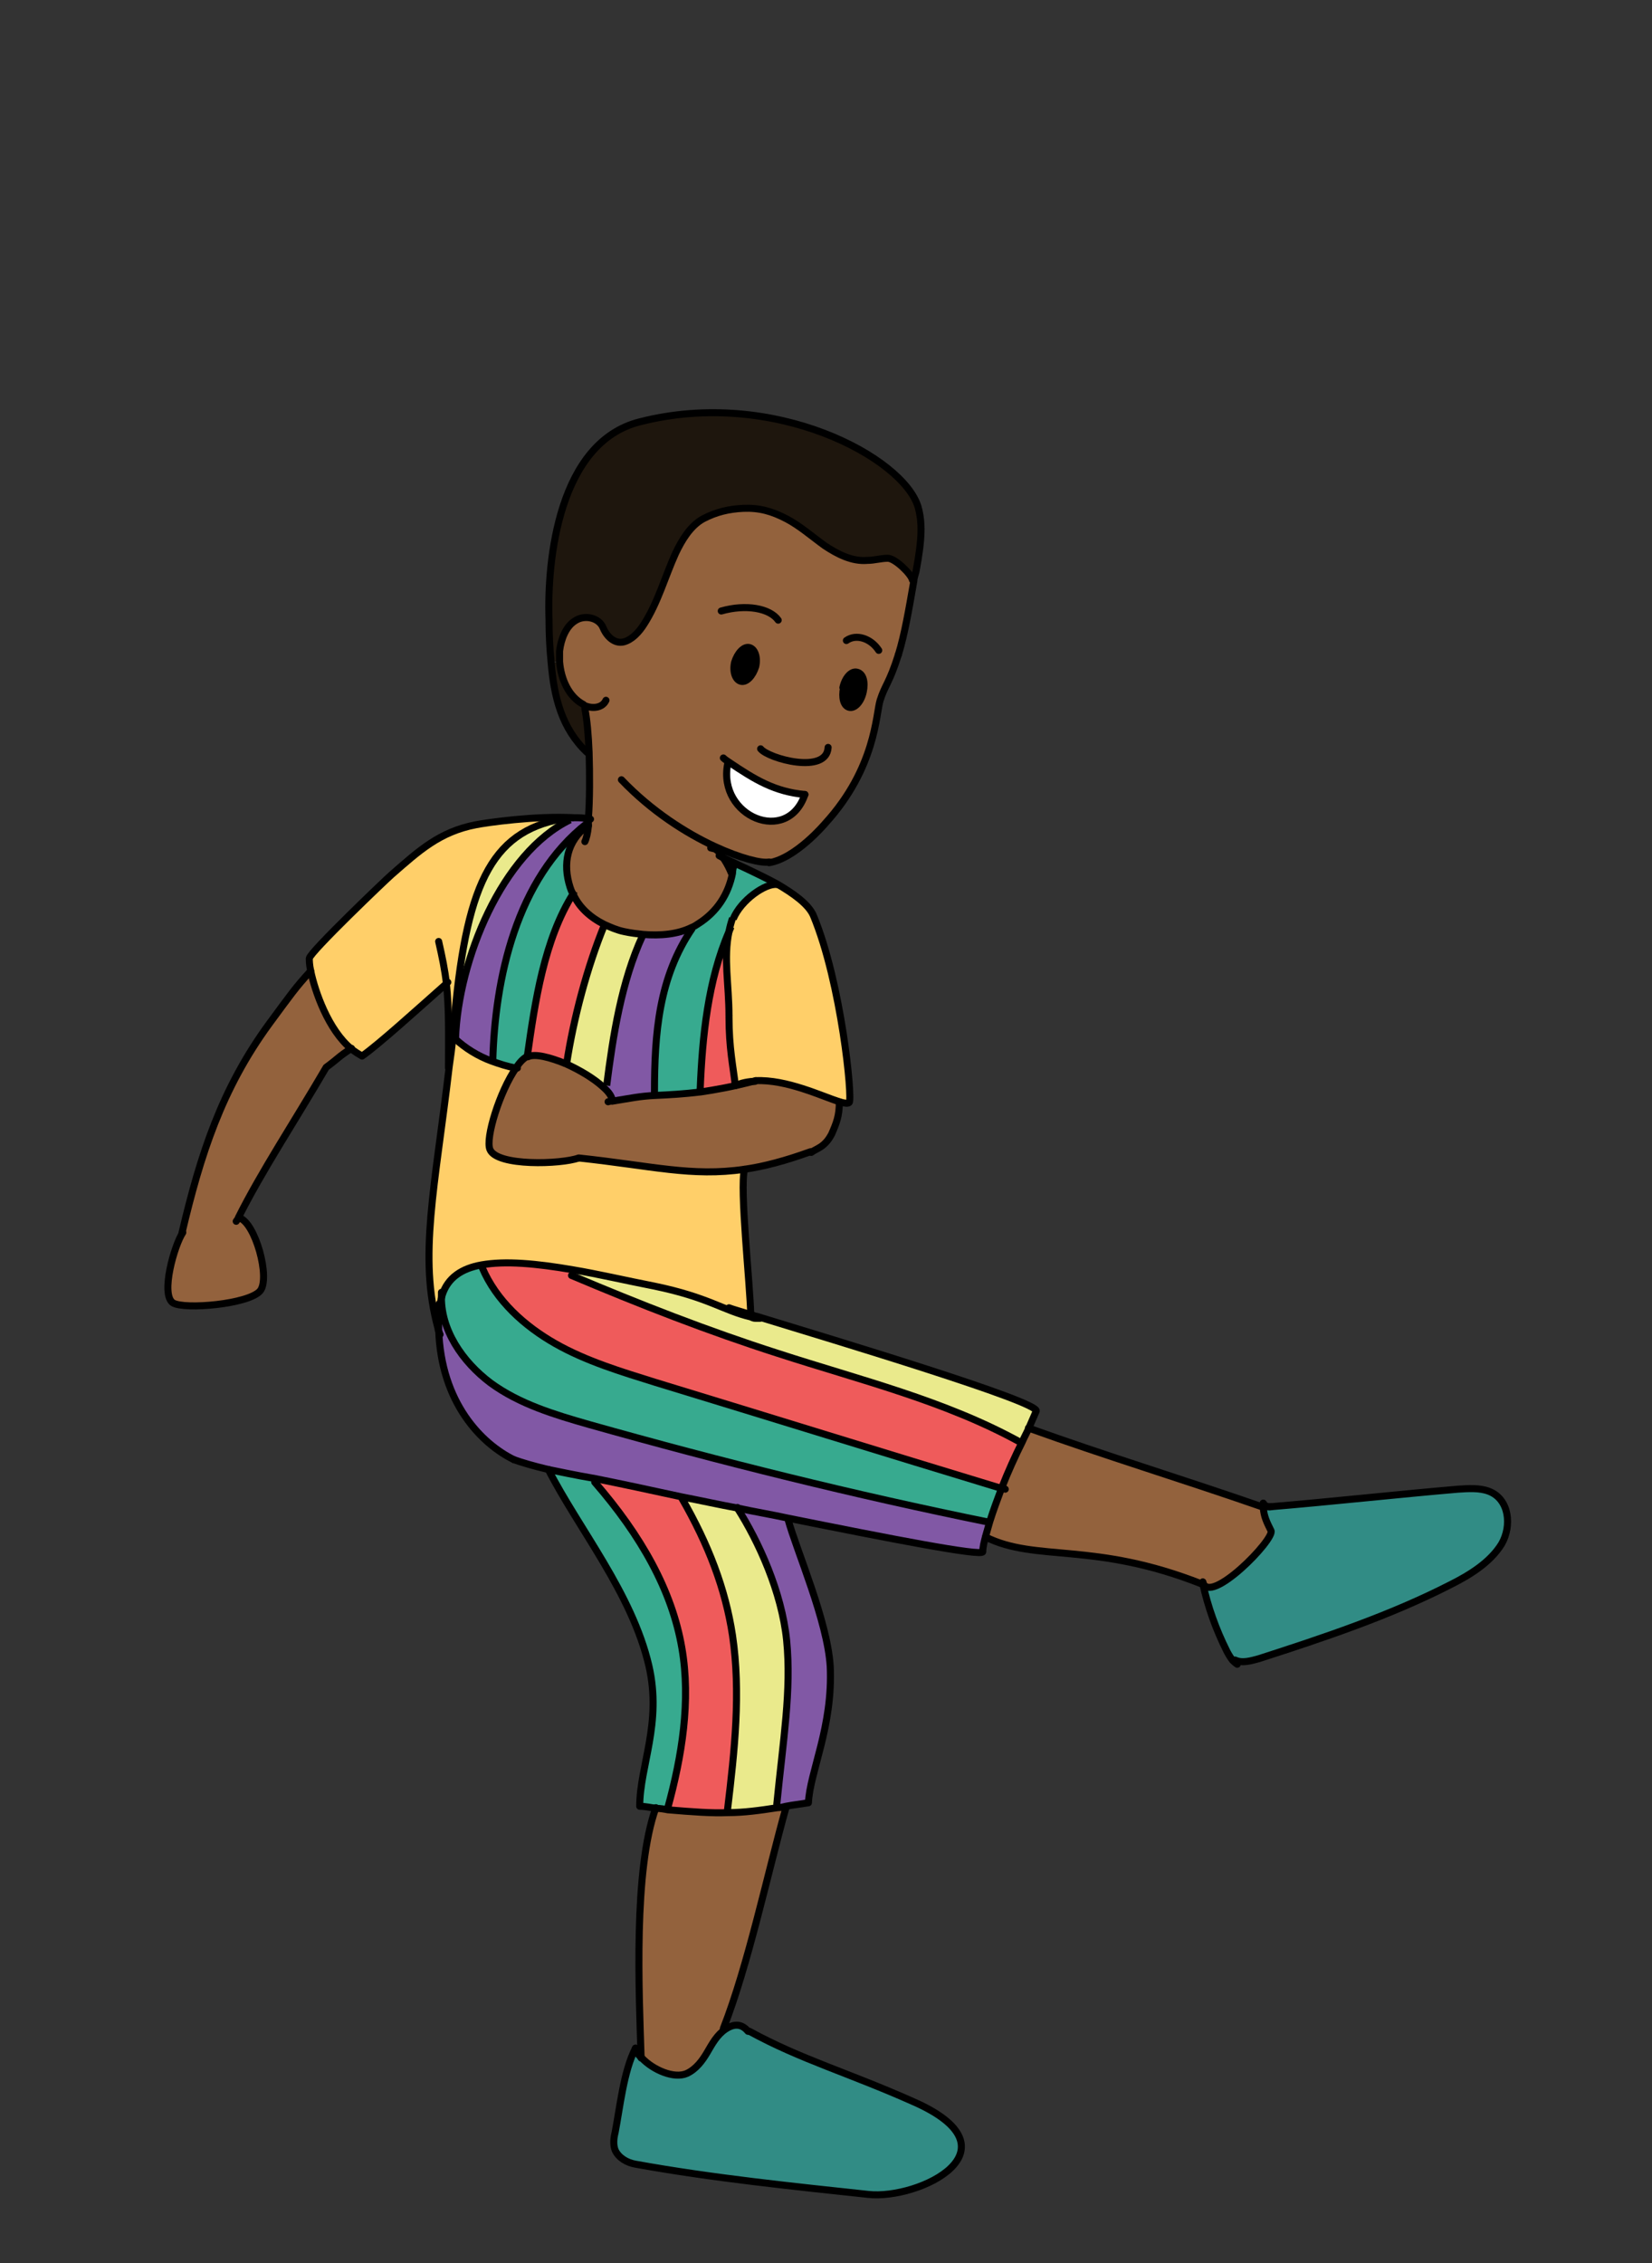 <?xml version="1.0" encoding="UTF-8"?><svg id="africa" xmlns="http://www.w3.org/2000/svg" width="235" height="321.9" viewBox="0 0 235 321.9"><rect x="0" y="0" width="235" height="321.9" fill="#333333" stroke="none"/><defs><style>.cls-1{stroke-linecap:round;stroke-linejoin:round;}.cls-1,.cls-2{fill:none;stroke:#000;}.cls-2{stroke-miterlimit:10;}.cls-3,.cls-4,.cls-5,.cls-6,.cls-7,.cls-8,.cls-9,.cls-10,.cls-11,.cls-12{stroke-width:0px;}.cls-4{fill:#37aa8f;}.cls-5{fill:#1e160d;}.cls-6{fill:#318c85;}.cls-7{fill:#93623d;}.cls-8{fill:#8158a5;}.cls-9{fill:#ef5b5b;}.cls-10{fill:#fff;}.cls-11{fill:#ffcf69;}.cls-12{fill:#eaea8c;}</style></defs><path class="cls-6" d="M211.9,212.1c2.8,1.1,3.3,4.9,1.8,7.5-1.5,2.6-4.4,4.3-7.3,5.8-8.7,4.4-18,7.4-27.2,10.5-1.1.4-2.4.7-3.4.2h-.3c-.3-.3-.6-.8-.8-1.2-1.5-3.1-2.7-6.3-3.4-9.6,0,0,0-.1,0-.2.9,3.5,10.3-6.1,9.7-7.3-.6-1.2-1-2-1.1-3.3.3,0,.7,0,1,0h0c8.4-.7,18.5-1.8,26.7-2.5,1.5-.1,3-.2,4.4.3Z"/><path class="cls-7" d="M140.8,216.5c.5-1.6,1.1-3.2,1.7-4.8.9-2.3,1.9-4.5,2.9-6.5.3-.7.7-1.4,1-2.1,11.1,3.9,21.1,6.9,33.5,11.3,0,1.3.4,2.1,1.1,3.3.6,1.2-8.8,10.8-9.7,7.3,0,0,0,.1,0,.2h-.2c-15.4-6.1-23.6-3-30.8-6.6.2-.7.4-1.4.6-2.1Z"/><path class="cls-12" d="M107.5,187.4c11.2,3.4,40.4,12.2,39.8,13.5-.3.7-.6,1.5-1,2.3-.3.7-.6,1.3-1,2.1h-.2c-10.7-6-22.8-8.9-34.4-12.7-10-3.2-19.7-7.1-29.4-11.1l.2-.9c3.6.6,7.4,1.4,11.5,2.3,7.8,1.6,9.9,3.5,13.8,4.4.2,0,.5.1.7.2Z"/><path class="cls-9" d="M145.1,205.1h.2c-.9,2.1-1.9,4.3-2.9,6.6-16.4-5-32.9-10.1-49.3-15.1-4.9-1.5-9.8-3-14.2-5.5-4.4-2.5-8.4-6.1-10.4-10.8v-.4c3.2-.6,7.7-.2,12.9.7l-.2.9c9.7,4.1,19.4,7.9,29.4,11.1,11.7,3.8,23.7,6.7,34.4,12.6Z"/><path class="cls-4" d="M93.2,196.6c16.4,5,32.8,10.1,49.3,15.1-.6,1.6-1.2,3.2-1.7,4.8-19.1-4-38.1-8.6-56.9-13.9-4.9-1.4-9.9-2.9-14-5.9-4.1-2.9-7.2-7.6-7-12.6.8-2.5,2.8-3.8,5.6-4.3v.4c2.1,4.7,6.1,8.3,10.5,10.8,4.4,2.5,9.4,4,14.2,5.5Z"/><path class="cls-8" d="M62.4,189c0-1.2,0-2.4.1-3.6,0-.4.2-.9.3-1.3-.2,5,3,9.6,7,12.6,4.1,3,9.1,4.5,14,5.9,18.8,5.3,37.7,10,56.9,13.9-.2.7-.4,1.4-.6,2.1-.2.7-.3,1.5-.4,2.2,0,.7-13.4-1.8-27.8-4.8-2.3-.5-4.6-.9-7-1.4-2.7-.6-5.4-1.1-8-1.6-4.6-1-8.9-1.8-12.3-2.6-2.8-.6-5.1-1.1-6.7-1.3-2.1-.5-3.8-1-4.9-1.4-4.5-2.1-10.4-8-10.7-18.6Z"/><path class="cls-5" d="M130.5,72c.7,2.2.7,4.4-.3,9.2,0,.5-.2.9-.3,1.3h0c-.3-.9-2.5-3.1-3.5-3.1-1,0-1.9.2-2.9.3-2.2.1-4.3-.9-6.1-2.1-1.8-1.3-3.5-2.8-5.4-3.8-2.2-1.1-3.9-1.7-6.2-1.5-2,.1-3.8.5-5.7,1.5-1.9,1-3.1,3-3.9,4.9-1.5,3.4-2.5,7-4.5,10.1-.7,1.1-1.6,2.1-2.9,2.5-1.2.3-2.4-.8-2.9-2-.7-1.6-2.7-1.9-4-1-1.3.9-2,2.6-2.2,4.3,0,.5,0,1,0,1.5h-1.2c-.2-1.9-.2-4-.3-6-.4-8.6,1.3-25.2,12.9-28.1,19.2-4.9,37.5,5.1,39.6,12.1Z"/><path class="cls-6" d="M129.8,299c15.4,6.9.9,14-6.4,13.2-10.1-1.1-22.1-2.3-33.1-4.3-1.2-.2-2.4-.9-2.9-2-.4-.8-.2-1.7,0-2.5.8-3.6,1.3-8.7,2.9-12,.1.5.4,1,.9,1.4,1.6,1.7,4.6,3,6.4,2.2,1.3-.6,2.2-1.8,2.9-3,.7-1.2,1.4-2.5,2.6-3.3,1.2-.8,2.3-.8,3.2.3h0c7.3,4,14.1,5.9,23.3,10Z"/><path class="cls-7" d="M103.7,108.5l-.2.2c-1.5,7.4,8.5,11.6,11,4.3-4.3-.4-7.1-2.1-10.8-4.6ZM83.7,116.4c.2-2.6.2-6.2.1-9.4-.1-2.5-.3-4.7-.6-6.2v-.4c0,0-.2,0-.3-.2-2.1-1.1-3.2-3.6-3.4-6.1,0-.5,0-1,0-1.5.2-1.7.9-3.5,2.2-4.3,1.3-.9,3.4-.5,4,1,.5,1.2,1.6,2.3,2.9,2,1.2-.3,2.2-1.4,2.9-2.5,2-3.1,3-6.8,4.5-10.1.9-1.9,2.1-3.9,3.9-4.9,1.9-1,3.7-1.4,5.7-1.5,2.3-.1,4.1.4,6.2,1.5,1.9,1,3.6,2.5,5.4,3.8,1.8,1.2,3.9,2.3,6.1,2.1,1,0,1.9-.3,2.9-.3,1,0,3.3,2.2,3.5,3.1h0c-.7,4-1.3,7.6-2.2,10.5-1.3,4.1-1.9,4.3-2.6,6.5-.6,1.9-.6,9.6-7.8,17.5,0,0-4.2,5-8,5.6-1.1.2-4-.5-7.7-2.2v.2c.4.2.9.9,1.3,1.5.4.7.7,1.4,1,1.9h.1c-.6,3.1-2.2,5.5-4.9,7.3-.3.2-.6.3-.9.5-2.1,1-4.5,1.3-6.9,1-.9,0-1.8-.2-2.7-.4-1-.2-1.9-.5-2.8-1-1.9-.9-3.5-2.4-4.5-4.4-.1-.3-.3-.6-.4-.9-1.1-3.3-.4-6.5,2.4-8.7,0-.1,0-.2,0-.4,0-.2,0-.5,0-.7ZM122.9,98.3c.3-1.4,0-2.6-.9-2.8-.8-.2-1.7.8-2,2.2s0,2.6.8,2.8c.8.2,1.7-.8,2-2.2ZM107.5,94.8c.3-1.3-.1-2.5-.9-2.7-.8-.2-1.7.8-2.1,2.1-.3,1.3.1,2.5.9,2.7.8.2,1.7-.8,2.1-2.1Z"/><path class="cls-3" d="M122,95.6c.8.2,1.2,1.4.9,2.8s-1.2,2.4-2,2.2c-.8-.2-1.2-1.4-.8-2.8s1.2-2.4,2-2.2Z"/><path class="cls-11" d="M119.4,156.7c-2.4-.8-7.5-3.2-11.9-3h0c-1,0-2,.2-2.8.6-.3-2.6-.9-5.3-.9-9.8-.1-4.5-.8-8.2,0-12,.1-.6.3-1.3.5-1.9h.1c1.1-2.7,4.6-5.1,6.2-4.9,2.4,1.3,4.5,2.9,5.2,4.5,4,9.6,5.6,26.1,5.1,26.6-.2.2-.7.1-1.4-.1Z"/><path class="cls-7" d="M75,150.4c0,0,.1,0,.2,0,1-.5,3.2,0,5.4,1,2,.9,4,2.1,5.3,3.3.8.7,1.2,1.4,1.3,2h0c2.5-.4,4.3-.6,6-.7s4-.2,6.5-.5c2-.3,4.4-.7,7.8-1.6h0c4.4-.2,9.4,2.2,11.9,3,0,2-.4,3-1.1,4.6-1,1.9-2.1,2-2.9,2.6-3.6,1.3-6.6,2.1-9.4,2.5-7.5,1.1-13.2-.5-23.5-1.6-2.5.9-11.6,1.1-12.6-1.2-.7-1.6,1.4-8.3,3.7-11.6.5-.7,1-1.3,1.5-1.6Z"/><path class="cls-8" d="M118,236.9c.5,8.6-2.8,15-3.1,19.4-1.1.2-2.2.4-3.2.5-.4,0-.8.1-1.2.2v-.3c.9-9.1,2.1-16.2,1.4-23.3-.7-6.9-4-14.1-7-18.8,2.3.5,4.7.9,7,1.4,1.3,4.3,5.6,14.4,6,20.9Z"/><path class="cls-12" d="M112,233.4c.7,7.1-.5,14.2-1.4,23.3v.3c-2.6.4-4.7.6-7,.7v-.5c1-8.3,1.9-16.6.7-24.7-1-6.5-3.4-12.9-7.2-19.5h0c2.6.4,5.3,1,8,1.5,3,4.7,6.3,11.9,7,18.8Z"/><path class="cls-7" d="M111.8,256.8v.3c-2.6,9.3-5.3,22.5-8.8,31.4l.2.2c-1.2.8-1.9,2.1-2.6,3.3-.7,1.2-1.6,2.4-2.9,3-1.8.8-4.9-.5-6.4-2.2h0c-.3-9.5-1-26.7,2.1-35.6.5,0,1.1.1,1.6.2,3.6.3,6.2.5,8.6.4,2.2,0,4.4-.3,7-.7.4,0,.8-.1,1.2-.2Z"/><path class="cls-4" d="M104.2,124.1h-.1c-.2-.5-.6-1.3-1-2,1.9.9,4.8,2.2,7.4,3.6-1.6-.2-5.1,2.2-6.2,4.9h-.1c-.2.6-.4,1.2-.5,1.9-3,6.9-3.8,15-4.1,22.5v.2c-2.5.3-4.3.4-6.5.5v-.4c0-8.4.7-16.4,5.4-23.4v-.2c.2-.1.5-.3.8-.5,2.7-1.7,4.3-4.2,4.9-7.2Z"/><path class="cls-10" d="M114.5,113c-2.5,7.3-12.4,3.1-11-4.3l.2-.2c3.7,2.5,6.5,4.1,10.8,4.6Z"/><path class="cls-3" d="M106.6,92.1c.8.2,1.2,1.4.9,2.7-.3,1.3-1.2,2.3-2.1,2.1-.8-.2-1.2-1.4-.9-2.7.3-1.3,1.2-2.3,2.1-2.1Z"/><path class="cls-11" d="M106.8,187.1c.2,0,.5.1.7.2-.3,0-.5-.1-.7-.2h0Z"/><path class="cls-11" d="M106.8,187.1h0c-3.9-.8-6-2.7-13.8-4.3-4.1-.8-7.9-1.7-11.5-2.3-5.2-.9-9.6-1.3-13-.7-2.8.5-4.8,1.8-5.6,4.3-.1.4-.2.8-.3,1.3-.1,1.3-.1,2.5-.1,3.6-2.7-10.2-.4-20.1,1.6-37.2.2-1.4.3-2.8.5-4.2h.1s0,0,.1.1c1.5,1.4,3.3,2.5,5.2,3.2,1.1.4,2.3.8,3.5,1-2.3,3.3-4.4,10-3.7,11.6,1,2.4,10.1,2.1,12.6,1.2,10.3,1.1,16.1,2.7,23.5,1.6-.7,2.8.8,16.3.9,20.8Z"/><path class="cls-9" d="M104.6,154.3c.9-.4,1.9-.6,2.8-.6-3.4.9-5.8,1.3-7.8,1.6v-.2c.3-7.5,1.1-15.6,4-22.5-.8,3.8,0,7.5,0,12,0,4.5.6,7.1.9,9.8Z"/><path class="cls-9" d="M104.2,232.6c1.2,8.1.3,16.4-.7,24.7v.5c-2.4,0-5,0-8.6-.4v-.2c2.1-7.3,3.4-15.3,2.1-22.7-1.4-8.2-5.8-16-12.4-23.6v-.4c3.6.7,7.8,1.6,12.4,2.6h0c3.8,6.7,6.2,13.1,7.2,19.6Z"/><path class="cls-8" d="M98.4,131.8v.2c-4.7,7-5.3,15-5.3,23.4v.4c-1.6.1-3.5.4-5.9.8h0c0-.7-.5-1.4-1.3-2.2l.5-.2c.9-7.1,2.1-14.7,5.1-21.3v-.3c2.4.2,4.9,0,7-1Z"/><path class="cls-4" d="M93.3,257.1c-.8,0-1.6-.2-2.4-.3,0-5.7,3.2-11.8,1.3-20-2.3-10.3-9.9-19.4-14.3-27.9,1.5.3,3.8.8,6.7,1.3v.4c6.5,7.6,10.9,15.4,12.3,23.6,1.3,7.5,0,15.4-2,22.7v.2c-.5,0-1.1-.1-1.6-.2Z"/><path class="cls-12" d="M91.5,132.9v.3c-3,6.5-4.2,14.2-5.1,21.3l-.5.2c-1.3-1.2-3.3-2.4-5.3-3.3,1-6.5,2.9-13.7,5.4-19.8h0c.9.4,1.8.7,2.8.9.9.2,1.8.3,2.7.4Z"/><path class="cls-9" d="M86,131.5h0c-2.5,6.1-4.4,13.3-5.4,19.8-2.2-.9-4.4-1.5-5.4-1,0,0-.1,0-.2,0,1.1-7.8,2.4-16.7,6.6-23.3.9,2,2.5,3.4,4.5,4.4Z"/><path class="cls-5" d="M83.8,107h-.4c-3.7-3.4-4.7-7.9-5.1-12.8h1.2c.1,2.5,1.3,5,3.4,6,.1,0,.2.1.3.2v.4c.2,1.5.4,3.7.5,6.2Z"/><path class="cls-8" d="M83.7,116.4c0,.2,0,.5,0,.7h-.2c-10.1,7.9-13.1,22.2-13.4,33.8-1.9-.8-3.7-1.9-5.2-3.2.5-11.2,6.6-26.4,16.3-31.1v-.2c.1,0,.3,0,.4,0h0c.8,0,1.5,0,2.2.1Z"/><path class="cls-4" d="M83.5,117.1h.2c0,.1,0,.3,0,.4-2.8,2.1-3.5,5.3-2.4,8.7.1.3.2.6.4.9-4.2,6.6-5.5,15.5-6.6,23.3-.5.3-1,.8-1.5,1.6-1.2-.2-2.3-.5-3.5-1,.3-11.7,3.4-25.9,13.4-33.8Z"/><path class="cls-11" d="M63.5,139.8c-4.4,3.9-9.7,8.7-12,10.3-.5-.3-1-.6-1.5-1-3.3-2.7-5.2-8.2-5.8-11.1-.2-.9-.2-1.5-.2-1.8.1-.9,11-11.3,11.7-11.9,3.9-3.4,6.8-6.1,12-7.1,1.5-.3,8.5-1.3,13.9-1h0c-.2,0-.3.1-.5.1-10.8,1.5-14.5,8.8-16.3,27.9-.1,1.1-.2,2.3-.3,3.3-.1,1.5-.3,2.8-.5,4.2h-.3c0-4.8.2-8.2-.3-12Z"/><path class="cls-12" d="M81.1,116.4v.2c-9.7,4.7-15.8,19.9-16.3,31.1,0,0,0,0-.1-.1h-.1c.1-1.1.2-2.2.3-3.4,1.8-19.1,5.5-26.4,16.3-27.9Z"/><path class="cls-7" d="M33.9,173.2h0c2.3.6,4.5,8.7,3,10.4-1.6,1.9-10.8,2.7-12.4,1.7-1.8-1.2.2-8.2,1.4-10,2.5-11.1,5.5-20.5,12.4-29.7,3.1-4.2,3.7-5.2,5.9-7.5.6,2.9,2.5,8.3,5.8,11.1-2,1.3-1.7,1.3-3.6,2.7-4.5,7.7-9.2,14.8-12.5,21.4Z"/><path class="cls-1" d="M63.7,139.7c0,0-.1.1-.2.2-4.4,3.9-9.7,8.7-12,10.3-.5-.3-1-.6-1.5-1-3.3-2.7-5.2-8.2-5.8-11.1-.2-.9-.2-1.5-.2-1.8.1-.9,11-11.3,11.7-11.9,3.9-3.4,6.8-6.1,12-7.1,1.5-.3,8.5-1.3,13.9-1,.8,0,1.5,0,2.2.2,0,0,.1,0,.2,0"/><path class="cls-1" d="M44.2,138.1c-2.2,2.4-2.8,3.3-5.9,7.5-6.8,9.3-9.8,18.7-12.4,29.7"/><path class="cls-1" d="M50,149.1c-2,1.3-1.7,1.3-3.6,2.7-4.5,7.7-9.2,14.8-12.5,21.4,0,.2-.2.3-.3.5"/><path class="cls-1" d="M34,173.2c2.3.6,4.5,8.6,3,10.4-1.6,1.9-10.8,2.7-12.4,1.7-1.8-1.2.2-8.2,1.4-10"/><path class="cls-1" d="M107.5,153.7c4.4-.2,9.4,2.2,11.9,3,.7.2,1.2.3,1.4.1.5-.5-1.1-17-5.1-26.6-.7-1.6-2.8-3.1-5.2-4.5-2.6-1.4-5.5-2.7-7.4-3.6-.3-.1-.6-.3-.8-.4"/><path class="cls-1" d="M103.7,144.6c0,4.5.6,7.1.9,9.8.9-.4,1.9-.6,2.8-.6"/><path class="cls-1" d="M115.3,163.8c-3.6,1.3-6.6,2.1-9.4,2.5-7.5,1.1-13.2-.5-23.5-1.6"/><path class="cls-1" d="M107.5,153.7h0c-3.4.9-5.8,1.3-7.8,1.6-2.5.3-4.3.4-6.5.5s-3.5.4-6,.8c-.2,0-.4,0-.7.1"/><path class="cls-1" d="M87.1,156.6c0-.6-.5-1.3-1.3-2-1.3-1.2-3.3-2.4-5.3-3.3-2.2-.9-4.4-1.5-5.4-1,0,0-.1,0-.2,0-.5.3-1,.8-1.5,1.6-2.3,3.3-4.4,10-3.7,11.6,1,2.4,10.1,2.1,12.6,1.2"/><path class="cls-1" d="M119.4,156.7h0c0,2-.4,3-1.1,4.6-1,1.9-2.1,2-2.9,2.6"/><path class="cls-1" d="M81.5,116.3c-.2,0-.3,0-.5,0-10.8,1.5-14.5,8.8-16.3,27.9-.1,1.1-.2,2.3-.3,3.3-.1,1.5-.3,2.8-.5,4.2-2,17.1-4.4,27-1.6,37.2,0,.3.2.6.3.9"/><path class="cls-1" d="M105.9,166.3s0,0,0,0c-.7,2.8.8,16.3.9,20.8h0"/><path class="cls-1" d="M62.4,133.9c.5,2.2.9,4.1,1.1,6,.4,3.8.3,7.2.3,12"/><path class="cls-1" d="M78,209c1.5.3,3.8.8,6.7,1.3,3.5.7,7.7,1.6,12.3,2.6,2.6.5,5.3,1.1,8,1.6,2.3.5,4.7.9,7,1.4,14.4,2.9,27.7,5.5,27.8,4.8,0-.7.2-1.4.4-2.2.2-.7.4-1.4.6-2.1.5-1.6,1.1-3.2,1.7-4.8.9-2.3,1.9-4.5,2.9-6.5.3-.7.7-1.4,1-2.1.4-.9.7-1.6,1-2.3.6-1.3-28.7-10.1-39.8-13.5-.3,0-.5-.2-.7-.2-1.6-.5-2.7-.8-3.2-1"/><path class="cls-1" d="M73.1,207.6c1.1.4,2.8.9,4.9,1.4"/><path class="cls-1" d="M78,209c4.3,8.4,11.9,17.6,14.3,27.9,1.9,8.2-1.3,14.3-1.3,20,.8,0,1.6.2,2.4.3.5,0,1.1.1,1.6.2,3.6.3,6.2.5,8.6.4,2.2,0,4.4-.3,7-.7.4,0,.8-.1,1.2-.2,1-.2,2-.3,3.2-.5.2-4.4,3.5-10.8,3.1-19.4-.4-6.5-4.8-16.5-6-20.9"/><path class="cls-1" d="M111.8,257.1c-2.6,9.3-5.4,22.5-8.9,31.4"/><path class="cls-1" d="M93.3,257.1h0c-3.2,8.9-2.4,26.1-2.1,35.6"/><path class="cls-1" d="M90.4,291.3c.1.5.4,1,.9,1.4,1.6,1.7,4.6,3,6.4,2.2,1.3-.6,2.2-1.8,2.9-3,.7-1.2,1.4-2.5,2.6-3.3,1.2-.8,2.3-.8,3.2.3"/><path class="cls-1" d="M90.4,291.3c-1.7,3.3-2.2,8.4-2.9,12-.2.8-.3,1.7,0,2.5.5,1.1,1.7,1.8,2.9,2,11,2,22.9,3.2,33.1,4.3,7.3.8,21.9-6.4,6.4-13.2-9.2-4.1-16-6-23.3-10"/><path class="cls-1" d="M62.5,185.4c-.1,1.3-.1,2.5-.1,3.6.3,10.6,6.2,16.4,10.7,18.6"/><path class="cls-1" d="M140.2,218.6c7.2,3.6,15.4.6,30.8,6.7"/><path class="cls-1" d="M179.8,214.4c-12.4-4.3-22.4-7.3-33.5-11.3"/><path class="cls-1" d="M179.7,213.8s0,0,0,0c0,0,.3.6,1.1.5"/><path class="cls-1" d="M171.1,225c.9,3.5,10.3-6.1,9.7-7.3-.6-1.2-1-2-1.1-3.3,0-.3,0-.5,0-.6"/><path class="cls-1" d="M175.7,236.1c1,.5,2.3.1,3.4-.2,9.3-3,18.6-6.1,27.2-10.5,2.8-1.4,5.7-3.2,7.3-5.8,1.5-2.6,1.1-6.4-1.8-7.5-1.3-.5-2.9-.4-4.4-.3-8.2.7-18.3,1.8-26.7,2.5h0c-.3,0-.7,0-1,0"/><path class="cls-1" d="M171.1,225c0,0,0,.1,0,.2.7,3.3,1.9,6.6,3.4,9.6.2.4.5.9.8,1.3.2.2.4.4.7.6"/><path class="cls-1" d="M108.1,187.5c-.2,0-.4,0-.6,0-.3,0-.5-.1-.7-.2-3.9-.9-6-2.8-13.8-4.4-4.1-.8-7.9-1.7-11.5-2.3-5.2-.9-9.6-1.3-13-.7-2.8.5-4.8,1.8-5.6,4.3-.1.4-.2.8-.3,1.3"/><path class="cls-2" d="M104.2,130.6c-.2.6-.4,1.3-.5,1.9-.8,3.8,0,7.5,0,12"/><path class="cls-2" d="M110.7,125.8c0,0-.1,0-.2,0-1.6-.2-5.1,2.2-6.2,4.9"/><path class="cls-1" d="M83.7,117.4c0,0-.1,0-.2.1-2.8,2.1-3.5,5.3-2.4,8.7.1.3.2.6.4.9.9,2,2.5,3.4,4.5,4.4.9.4,1.8.8,2.8,1,.9.2,1.8.3,2.7.4,2.4.2,4.9,0,6.9-1,.3-.1.6-.3.9-.5,2.7-1.7,4.3-4.2,4.9-7.2h0c0-.4.1-.8.2-1.2"/><path class="cls-1" d="M109.4,122.6c-1.1.2-4-.5-7.7-2.2-4.1-1.9-9-5-13.3-9.5"/><path class="cls-1" d="M127.8,93.1c-1.3,4.1-1.9,4.3-2.6,6.5-.6,1.9-.6,9.6-7.8,17.5,0,0-4.2,5-8,5.6"/><path class="cls-1" d="M125,92.5c-1.1-1.7-3.2-2.4-4.6-1.4"/><path class="cls-1" d="M102.6,86.9c3.5-1,6.9-.4,8.1,1.3"/><path class="cls-1" d="M117.8,106.3c-.2,3.9-8.5,1.6-9.6.2"/><path class="cls-1" d="M120,97.8c-.3,1.4,0,2.6.8,2.8.8.2,1.7-.8,2-2.2s0-2.6-.9-2.8c-.8-.2-1.7.8-2,2.2Z"/><path class="cls-1" d="M104.5,94.2c-.3,1.3.1,2.5.9,2.7.8.2,1.7-.8,2.1-2.1.3-1.3-.1-2.5-.9-2.7-.8-.2-1.7.8-2.1,2.1Z"/><path class="cls-1" d="M114.5,113c-4.3-.4-7.1-2.1-10.8-4.6-.3-.2-.6-.4-.8-.6"/><path class="cls-1" d="M114.5,113c-2.5,7.3-12.4,3.1-11-4.3"/><path class="cls-1" d="M83.2,100.8c.3,1.5.5,3.7.6,6.2.1,3.2.1,6.8-.1,9.4,0,.2,0,.5,0,.7,0,.1,0,.2,0,.4-.1,1-.3,1.8-.5,2.2"/><path class="cls-1" d="M104,124.1c-.2-.5-.6-1.3-1-1.9-.4-.7-.9-1.3-1.4-1.5-.2,0-.4-.1-.5-.1"/><path class="cls-1" d="M127.8,93.1c.9-2.9,1.5-6.5,2.2-10.5,0-.4.2-.9.3-1.3.9-4.8.9-7,.3-9.2-2.1-7-20.5-17-39.6-12.1-11.5,2.9-13.2,19.6-12.9,28.1,0,2.1.1,4.1.3,6.1.4,4.9,1.5,9.4,5.1,12.8"/><path class="cls-1" d="M86.2,99.6c-.5,1.1-1.9,1.2-2.9.8-.1,0-.2,0-.3-.2-2.1-1.1-3.2-3.6-3.4-6.1,0-.5,0-1,0-1.5.2-1.7.9-3.5,2.2-4.3,1.3-.9,3.4-.5,4,1,.5,1.2,1.6,2.3,2.9,2,1.2-.3,2.2-1.4,2.9-2.5,2-3.1,3-6.8,4.5-10.1.9-1.9,2.1-3.9,3.9-4.9,1.9-1,3.7-1.4,5.7-1.5,2.3-.1,4.1.4,6.2,1.5,1.9,1,3.6,2.5,5.4,3.8,1.8,1.2,3.9,2.3,6.1,2.1,1,0,1.9-.3,2.9-.3,1,0,3.3,2.2,3.5,3.1"/><path class="cls-1" d="M64.6,147.6s0,0,.1.1c1.5,1.4,3.3,2.5,5.2,3.2,1.1.4,2.3.8,3.5,1,0,0,.2,0,.2,0"/><path class="cls-1" d="M62.8,183.8c0,0,0,.2,0,.3-.2,5,3,9.6,7,12.6,4.1,3,9.1,4.5,14,5.9,18.8,5.3,37.7,10,56.9,13.9,0,0,0,0,0,0"/><path class="cls-1" d="M68.6,180.3c2,4.7,6,8.3,10.4,10.8,4.4,2.5,9.4,4,14.2,5.5,16.4,5,32.8,10.1,49.3,15.1.2,0,.3,0,.5.1"/><path class="cls-1" d="M81.3,181.4c9.7,4.1,19.4,7.9,29.4,11.1,11.7,3.8,23.7,6.7,34.4,12.6"/><path class="cls-1" d="M84.6,210.8c6.6,7.6,11,15.4,12.4,23.6,1.3,7.5,0,15.4-2,22.7"/><path class="cls-1" d="M97,213.1c3.8,6.6,6.2,12.9,7.2,19.5,1.2,8.1.3,16.4-.7,24.7"/><path class="cls-1" d="M104.9,214.4c0,0,0,0,0,.1,3,4.7,6.3,11.9,7,18.8.7,7.1-.5,14.2-1.4,23.3"/><path class="cls-2" d="M83.5,117.1c-10.1,7.9-13.1,22.2-13.4,33.8,0,.1,0,.2,0,.3"/><path class="cls-2" d="M81.6,126.9s0,0,0,.1c-4.2,6.6-5.5,15.5-6.6,23.3,0,0,0,.1,0,.2"/><path class="cls-2" d="M86,131.5c-2.5,6.1-4.4,13.3-5.4,19.8,0,.1,0,.2,0,.4"/><path class="cls-2" d="M91.4,133.1c-3,6.5-4.2,14.2-5.1,21.3"/><path class="cls-2" d="M98.5,132c-4.8,7-5.4,15-5.4,23.4"/><path class="cls-2" d="M104,131.8c-.1.2-.2.5-.3.7-3,6.9-3.8,15-4.1,22.5"/><path class="cls-2" d="M81.1,116.6c-9.7,4.7-15.9,19.9-16.3,31.1,0,0,0,.2,0,.3"/></svg>